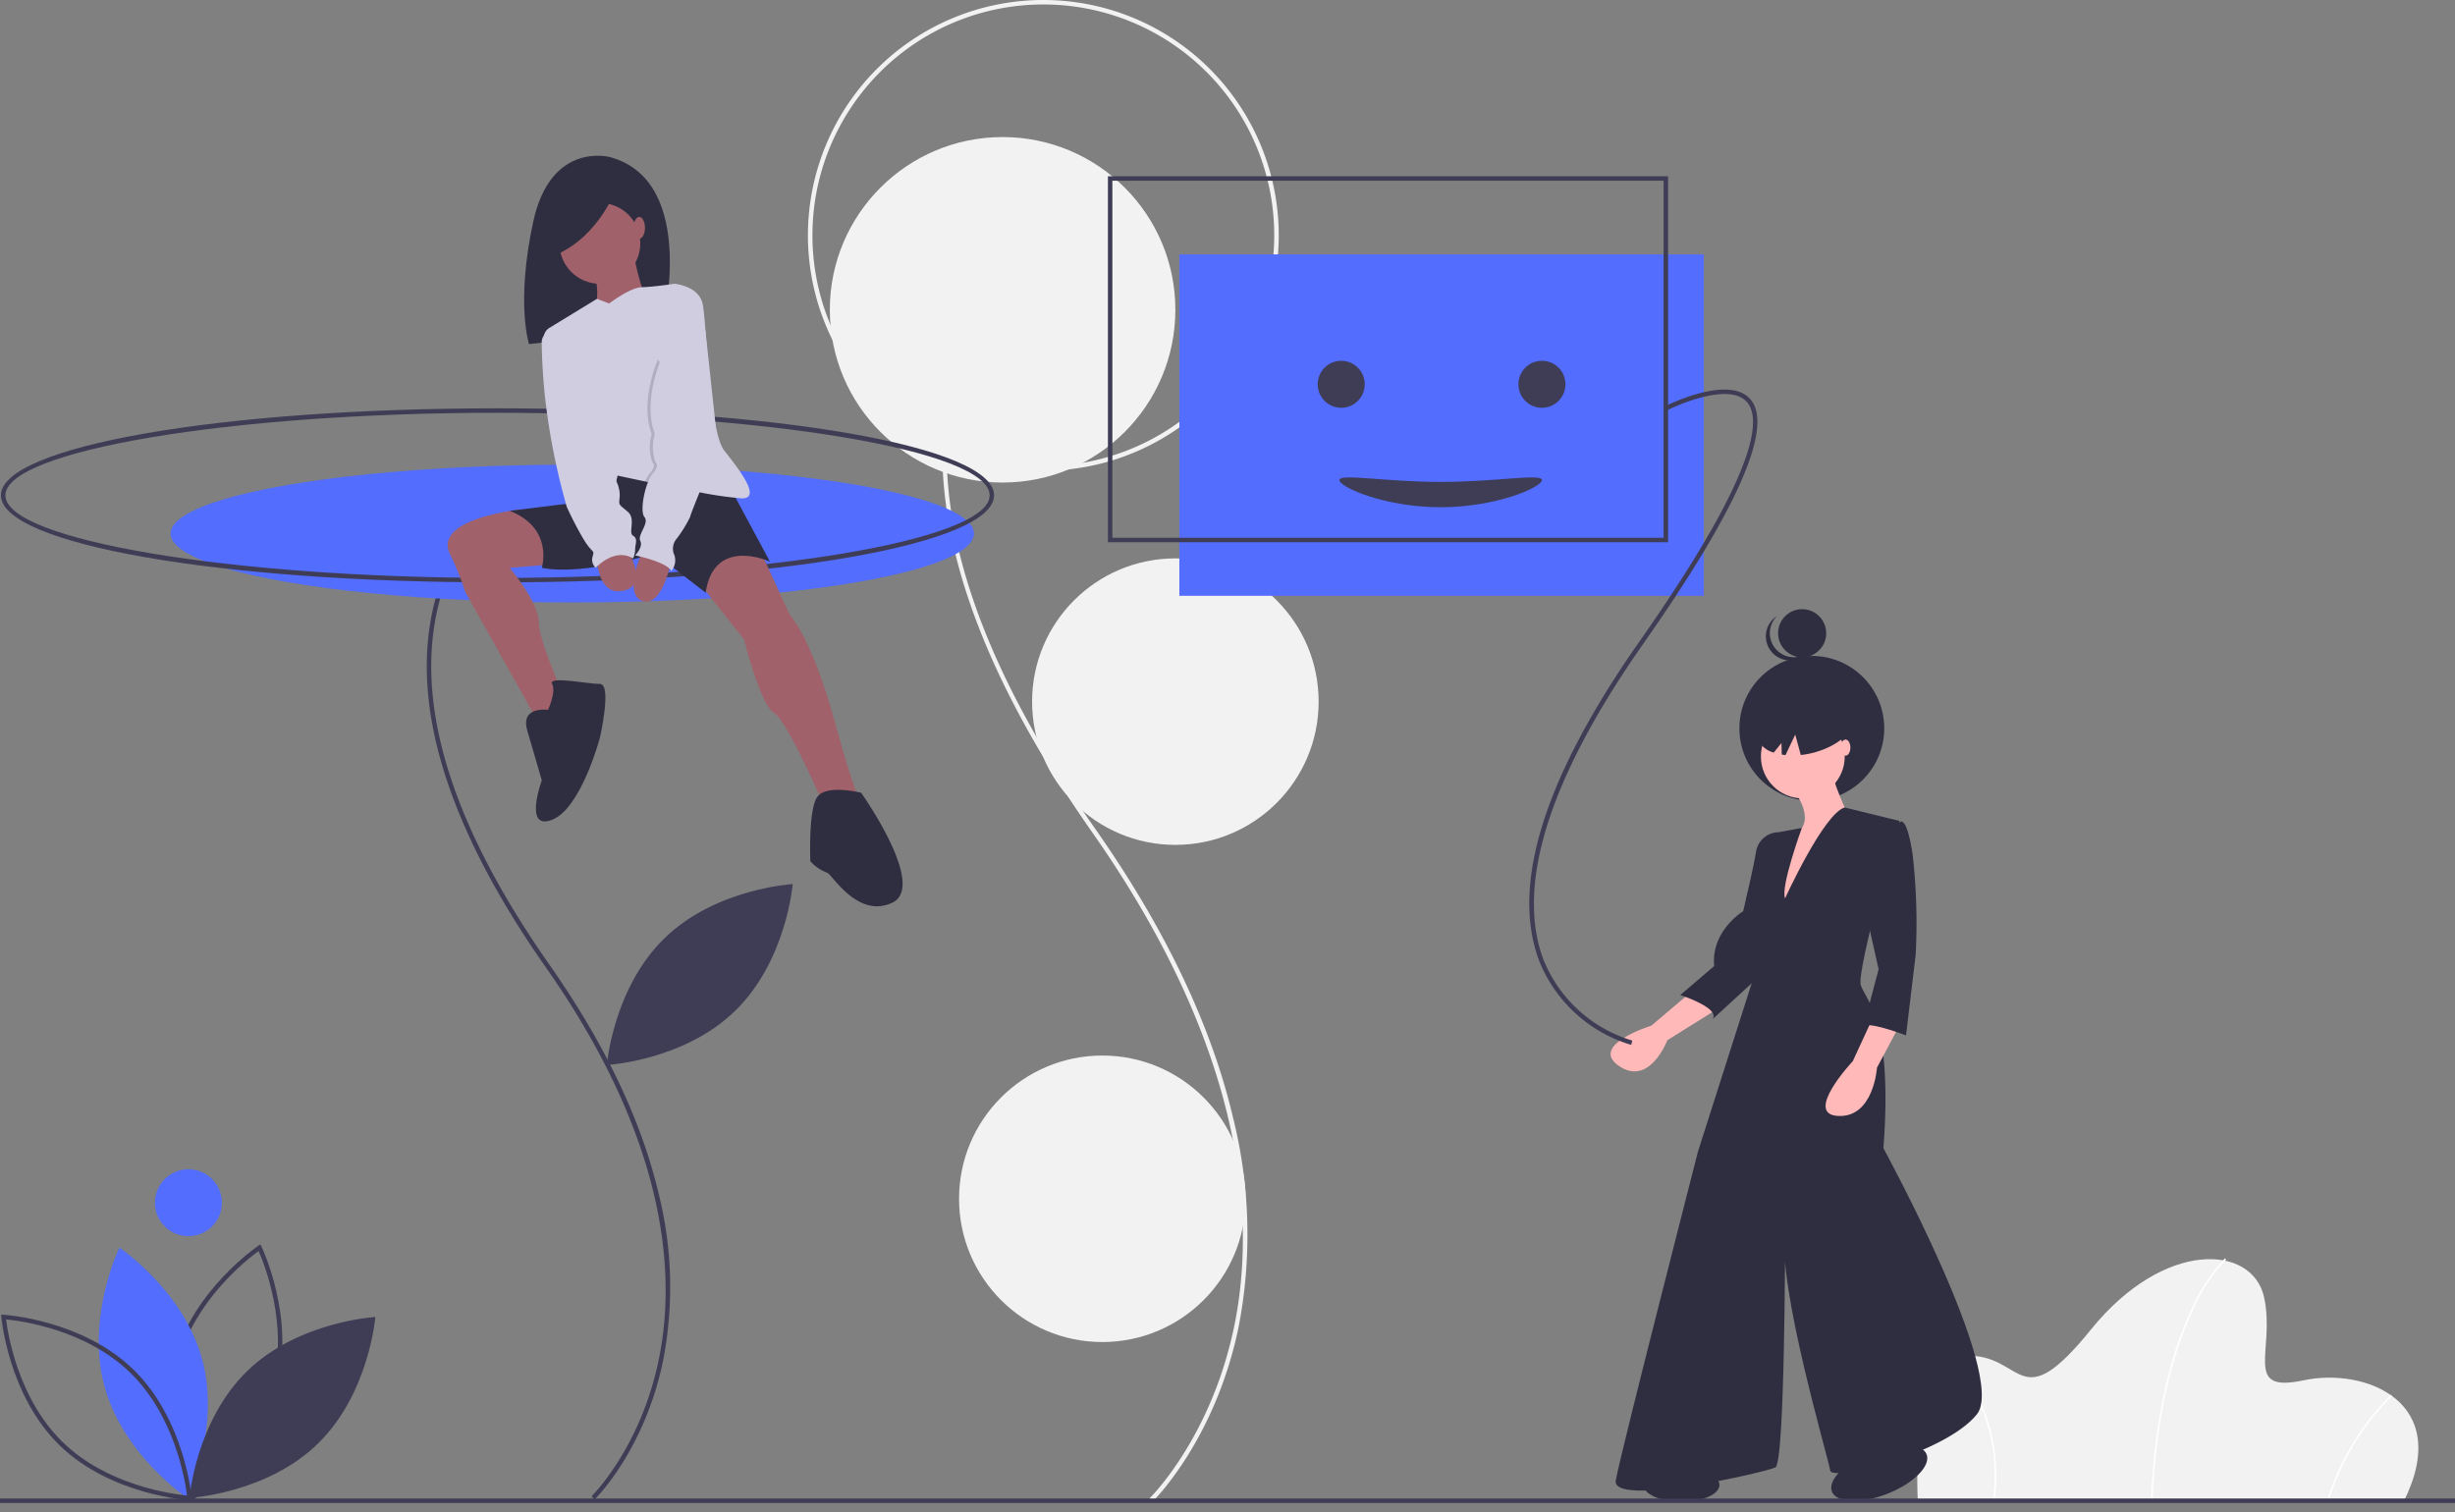 <svg xmlns="http://www.w3.org/2000/svg" width="282.814" height="174.259" viewBox="0 0 282.814 174.259"><rect x="0" y="0" width="282.814" height="174.259" fill="#808080" stroke="none"/><path d="M510.435,364.218l-.356-.371c.071-.068,7.084-6.936,9.757-19.77,2.469-11.852,1.635-31.364-16.356-57.018-7.517-10.718-12.643-20.845-15.236-30.1-2.119-7.561-2.567-14.59-1.333-20.892,2.44-12.459,10.732-17.929,10.815-17.983l.279.432c-.082.053-8.2,5.42-10.592,17.665-2.744,14.049,2.8,31.067,16.489,50.581,7.991,11.4,13.311,22.553,15.811,33.165a55.72,55.72,0,0,1,.62,24.286C517.62,357.193,510.506,364.149,510.435,364.218Z" transform="translate(-377.674 -191.183)" fill="#f2f2f2"/><circle cx="19.903" cy="19.903" r="19.903" transform="translate(95.595 15.792)" fill="#f2f2f2"/><path d="M453.121,167.685a27.119,27.119,0,1,1,27.119-27.119A27.119,27.119,0,0,1,453.121,167.685Zm0-53.723a26.6,26.6,0,1,0,26.6,26.6,26.6,26.6,0,0,0-26.6-26.6Z" transform="translate(-332.93 -113.448)" fill="#f2f2f2"/><circle cx="16.505" cy="16.505" r="16.505" transform="translate(118.896 64.337)" fill="#f2f2f2"/><circle cx="16.505" cy="16.505" r="16.505" transform="translate(110.482 121.62)" fill="#f2f2f2"/><rect width="60.419" height="39.337" transform="translate(135.859 29.31)" fill="#536dfe"/><path d="M979.086,705.684H923.13S922,689.049,928.707,688.86s5.955,7.373,14.367-3.025,18.621-9.83,19.944-3.686-2.552,11.059,4.537,9.547S984.853,694.153,979.086,705.684Z" transform="translate(-702.191 -532.654)" fill="#f2f2f2"/><path d="M1027.944,705.405l-.189-.008c.44-10.953,2.734-17.99,4.581-21.965a19.942,19.942,0,0,1,3.957-6.08l.126.141a19.8,19.8,0,0,0-3.918,6.033C1030.665,687.486,1028.381,694.494,1027.944,705.405Z" transform="translate(-779.971 -532.371)" fill="#fff"/><path d="M1106.736,750.906l-.181-.053a29.325,29.325,0,0,1,7.383-12.283l.127.14A29.126,29.126,0,0,0,1106.736,750.906Z" transform="translate(-838.51 -577.849)" fill="#fff"/><path d="M943.282,738.934l-.187-.026a20.589,20.589,0,0,0-1.852-12.034,16.571,16.571,0,0,0-2.923-4.265l.131-.136a16.778,16.778,0,0,1,2.961,4.318A20.777,20.777,0,0,1,943.282,738.934Z" transform="translate(-713.53 -565.89)" fill="#fff"/><path d="M142.222,700.7l-.129-.265c-.039-.081-3.9-8.161-1.75-16.128s9.568-13,9.642-13.047l.245-.164.129.265c.039.081,3.9,8.161,1.749,16.128s-9.567,13-9.642,13.047Zm7.8-28.838c-1.3.944-7.3,5.621-9.183,12.578s.945,14.024,1.59,15.492c1.3-.944,7.3-5.621,9.183-12.578h0c1.883-6.963-.945-14.024-1.59-15.492Z" transform="translate(-120.23 -527.72)" fill="#3f3d56"/><path d="M108.893,688.51c2.155,7.966,9.537,12.9,9.537,12.9s3.888-7.982,1.732-15.949-9.537-12.9-9.537-12.9S106.738,680.544,108.893,688.51Z" transform="translate(-96.867 -528.811)" fill="#536dfe"/><path d="M86.493,723.993l-.294-.016c-.09,0-9.03-.556-14.945-6.313s-6.705-14.68-6.713-14.769l-.024-.294.294.016c.09,0,9.03.556,14.944,6.313s6.706,14.68,6.713,14.769ZM65.087,703.155c.194,1.593,1.362,9.113,6.526,14.14s12.713,5.992,14.311,6.144c-.194-1.593-1.362-9.113-6.526-14.14h0C74.229,704.268,66.684,703.306,65.087,703.155Z" transform="translate(-64.384 -551.128)" fill="#3f3d56"/><path d="M155.537,709.9c-5.914,5.757-6.636,14.606-6.636,14.606s8.866-.484,14.779-6.241,6.636-14.606,6.636-14.606S161.45,704.146,155.537,709.9Z" transform="translate(-127.073 -551.916)" fill="#3f3d56"/><path d="M342.537,515.9c-5.914,5.757-6.636,14.606-6.636,14.606s8.866-.484,14.779-6.241,6.636-14.606,6.636-14.606S348.45,510.146,342.537,515.9Z" transform="translate(-265.994 -407.794)" fill="#3f3d56"/><circle cx="3.857" cy="3.857" r="3.857" transform="translate(17.848 134.722)" fill="#536dfe"/><path d="M274.552,449.782l-.356-.371c.056-.054,5.619-5.5,7.738-15.685,1.957-9.4,1.292-24.888-12.986-45.248-10.951-15.616-15.383-29.258-13.172-40.55,1.942-9.92,8.549-14.277,8.615-14.32l.279.432c-.065.042-6.5,4.3-8.392,14-2.176,11.146,2.229,24.651,13.091,40.139,6.352,9.058,10.581,17.929,12.569,26.365a44.318,44.318,0,0,1,.493,19.316C280.272,444.19,274.609,449.728,274.552,449.782Z" transform="translate(-206.059 -277.005)" fill="#3f3d56"/><ellipse cx="46.279" cy="7.939" rx="46.279" ry="7.939" transform="translate(19.648 53.539)" fill="#536dfe"/><path d="M121.626,316.5c-32.078,0-57.205-4.4-57.205-10.027s25.128-10.027,57.205-10.027,57.205,4.4,57.205,10.027S153.7,316.5,121.626,316.5Zm0-19.54c-30.73,0-56.691,4.356-56.691,9.513s25.962,9.513,56.691,9.513,56.691-4.356,56.691-9.513S152.356,296.963,121.626,296.963Z" transform="translate(-64.313 -249.399)" fill="#3f3d56"/><path d="M308.782,183.417s-6.858-1.932-8.886,7.437-.483,14.1-.483,14.1l15.31-1.787S319.069,186.267,308.782,183.417Z" transform="translate(-238.469 -165.306)" fill="#2f2e41"/><path d="M273.068,341.729s-10.059,1-8.268,5.063a28.966,28.966,0,0,1,1.792,4.42l8.839,15.767,2.867-2.986s-3.225-7.047-3.225-9.317-3.344-6.211-3.344-6.211l5.853-.478Z" transform="translate(-213.015 -283.037)" fill="#a0616a"/><path d="M383.395,359.112l3.345,7.286s2.508,2.508,5.256,12.542,3.344,9.675,3.344,9.675l-4.181.836s-4.658-10.87-6.211-11.706-3.464-8.481-3.464-8.481l-5.495-6.928,1.672-3.7Z" transform="translate(-295.776 -295.596)" fill="#a0616a"/><path d="M317.209,320.378l5.136,9.556s-6.45-2.986-7.406,3.583l-5.853-4.539s-8.122,2.628-13.02,1.672c0,0,1.433-4.539-3.7-6.57l11.586-1.433-.478-2.508,1.194-2.389Z" transform="translate(-233.651 -265.223)" fill="#2f2e41"/><path d="M302.25,421.718s-3.225-.478-2.389,2.389l1.672,5.733s-2.15,5.853,1.194,4.539,5.495-9.436,5.495-9.436,1.433-6.211,0-6.211-5.972-.956-5.495,0S302.25,421.718,302.25,421.718Z" transform="translate(-239.118 -339.927)" fill="#2f2e41"/><path d="M432.87,467.758s-4.181-1.075-5.136.6-.717,7.167-.717,7.286a4.874,4.874,0,0,0,1.911,1.314c.478,0,3.464,5.375,7.525,3.464S432.87,467.758,432.87,467.758Z" transform="translate(-333.665 -376.411)" fill="#2f2e41"/><circle cx="4.658" cy="4.658" r="4.658" transform="translate(64.447 23.382)" fill="#a0616a"/><path d="M333.308,226.227s.956,5.017,1.792,5.733-6.331,1.792-6.331,1.792,1.075-3.464-.239-5.256S333.308,226.227,333.308,226.227Z" transform="translate(-260.381 -197.231)" fill="#a0616a"/><path d="M330.462,265.354a42.237,42.237,0,0,1-5.207-.77c-2.009-.375-4.208-.821-5.942-1.181-1.857-.387-3.184-.676-3.184-.676s-.478,2.986-2.031,2.628c-1.338-.308-5.336-14.273-6.417-18.132a1.343,1.343,0,0,1,.594-1.509l5.491-3.353,1.407.538s2.377-1.837,3.757-1.874,3.769-.4,3.769-.4,2.747.239,3.225,2.269.717,14.692,2.508,16.961S332.731,265.354,330.462,265.354Z" transform="translate(-244.992 -207.93)" fill="#d0cde1"/><path d="M331.389,359.709s0,4.658,3.106,3.942.239-5.017.239-5.017Z" transform="translate(-262.642 -295.596)" fill="#a0616a"/><path d="M352.261,361.567s-1.075,5.495-3.345,4.658,0-5.733,0-5.733Z" transform="translate(-274.914 -296.976)" fill="#a0616a"/><path d="M361.11,284.7s-1.169,2.79-2.1,5.082c-2.009-.375-4.208-.821-5.943-1.181a3.421,3.421,0,0,1,.518-.915c.836-.956.358-1.194.358-1.194a5.168,5.168,0,0,1-.119-3.345c-1.433-3.822.717-8.6.717-8.6Z" transform="translate(-278.747 -233.125)" opacity="0.15"/><path d="M351.564,264.885s-2.15,4.778-.717,8.6a5.168,5.168,0,0,0,.119,3.345s.478.239-.358,1.194-1.553,4.3-.956,5.017-.836,2.031-.478,2.747-.6,1.672-.6,1.672,3.583.717,4.181,1.792a1.933,1.933,0,0,0,.358-1.792,1.763,1.763,0,0,1,.239-1.911,14.308,14.308,0,0,0,1.553-2.508c.119-.6,3.225-8,3.225-8l-1.456-13.5Z" transform="translate(-275.412 -223.467)" fill="#d0cde1"/><path d="M308.044,261.535l-.223.041a1.343,1.343,0,0,0-1.1,1.331c.008,1.2.076,3.328.371,6.273a78.288,78.288,0,0,0,2.508,12.661,38.125,38.125,0,0,0,1.911,3.7c1.075,1.792,1.314,1.194,1.075,2.031a1.258,1.258,0,0,0,.358,1.314s2.15-2.389,4.3-1.075a2.661,2.661,0,0,0,.239-1.075c0-.6.358-1.194-.239-1.553s.358-1.911-.6-2.747-1.075-.717-.956-1.553a3.558,3.558,0,0,0-.239-1.672Z" transform="translate(-244.314 -223.461)" fill="#d0cde1"/><path d="M318.066,199.235s-1.932,5.119-6.665,7.244l-.773-4.54Z" transform="translate(-247.22 -177.179)" fill="#2f2e41"/><ellipse cx="0.657" cy="1.254" rx="0.657" ry="1.254" transform="translate(72.987 24.994)" fill="#a0616a"/><circle cx="8.344" cy="8.344" r="8.344" transform="translate(200.376 75.576)" fill="#2f2e41"/><circle cx="2.772" cy="2.772" r="2.772" transform="translate(204.834 70.189)" fill="#2f2e41"/><path d="M856.348,393.185a2.772,2.772,0,0,1,.237-3.71q-.116.075-.227.162a2.772,2.772,0,1,0,3.448,4.341,2.732,2.732,0,0,0,.209-.184A2.772,2.772,0,0,1,856.348,393.185Z" transform="translate(-651.862 -318.508)" fill="#2f2e41"/><path d="M795.165,557.219l-4.829,4.086s-7.244,2.229-3.715,4.644,5.572-2.972,5.572-2.972l5.944-3.715Z" transform="translate(-600.113 -443.124)" fill="#ffb9b9"/><path d="M828.763,486.789l-.557-.372a2.66,2.66,0,0,0-2.6,2.229c-.372,2.229-1.486,6.873-1.486,6.873s-3.715,2.229-3.343,6.315l-3.9,3.343s4.644,1.486,3.715,2.786l6.873-6.315.186-12.074Z" transform="translate(-623.308 -390.526)" fill="#2f2e41"/><circle cx="4.829" cy="4.829" r="4.829" transform="translate(202.854 82.332)" fill="#ffb9b9"/><path d="M862.246,459.024s2.972,3.343,1.115,5.2-2.415,10.959-2.415,10.959l8.173-12.445s-2.229-4.458-2.043-5.944Z" transform="translate(-656.048 -368.52)" fill="#ffb9b9"/><path d="M807.443,485.79s4.458-9.791,6.873-10.468l6.315,1.552s-5.015,17.275-4.458,18.946,3.715,4.086,2.6,18.761c0,0,14.3,26.191,10.773,30.648s-16.717,7.8-16.9,6.5-6.13-21.361-5.2-27.491c0,0,0,26.562-1.115,27.119S787.383,556,787.94,552.846s9.473-37.893,9.473-37.893l6.873-21.547.186-3.158s-2.972-2.043-.743-6.687,2.972-5.387,2.972-5.387l2.676-.5S806.886,484.49,807.443,485.79Z" transform="translate(-601.803 -382.283)" fill="#2f2e41"/><path d="M887.344,570.223l-2.229,4.829s-5.758,6.13-1.672,6.315S887.9,575.8,887.9,575.8l2.972-5.572Z" transform="translate(-671.673 -452.785)" fill="#ffb9b9"/><path d="M899.716,481.743h2.415s.743-1.115,1.486,3.529a70.034,70.034,0,0,1,.372,11.7l-1.115,9.288s-3.9-1.486-4.829-1.115,0-.186,0-.186l1.672-6.315-2.043-9.1Z" transform="translate(-683.302 -386.966)" fill="#2f2e41"/><path d="M855.785,423.768c-3.155.857-5.307,3.044-4.807,4.884a2.808,2.808,0,0,0,1.949,1.787l.883-1.1.04,1.329c.14.024.281.045.428.061l1.122-2.363.64,2.354a9.937,9.937,0,0,0,1.556-.293c3.155-.857,5.307-3.044,4.807-4.884S858.94,422.911,855.785,423.768Z" transform="translate(-648.59 -343.727)" fill="#2f2e41"/><ellipse cx="0.557" cy="0.929" rx="0.557" ry="0.929" transform="translate(212.049 85.211)" fill="#ffb9b9"/><ellipse cx="4.371" cy="1.928" rx="4.371" ry="1.928" transform="translate(189.336 169.174)" fill="#2f2e41"/><ellipse cx="5.861" cy="2.571" rx="5.861" ry="2.571" transform="translate(210.094 169.475) rotate(-21.513)" fill="#2f2e41"/><path d="M760.96,363.542a16.477,16.477,0,0,1-10.6-9.669c-3.307-8.786.581-21.177,11.556-36.826,13.405-19.115,14.133-25.538,12.383-27.56-2.214-2.558-9.159.906-9.229.941l-.232-.459c.3-.152,7.374-3.678,9.849-.819,2.72,3.142-1.436,12.627-12.351,28.192-5.947,8.481-9.835,16.093-11.554,22.625-1.394,5.3-1.375,9.911.055,13.717a15.942,15.942,0,0,0,10.247,9.358Z" transform="translate(-573.044 -243.149)" fill="#3f3d56"/><path d="M624.954,234.614H560.421V192.449h64.533Zm-64.019-.514h63.5V192.963h-63.5Z" transform="translate(-432.79 -172.138)" fill="#3f3d56"/><circle cx="2.708" cy="2.708" r="2.708" transform="translate(151.799 41.57)" fill="#3f3d56"/><circle cx="2.708" cy="2.708" r="2.708" transform="translate(174.921 41.57)" fill="#3f3d56"/><path d="M687.474,327.711c0,.805-5.223,3.125-11.665,3.125s-11.665-2.319-11.665-3.125,5.223.208,11.665.208S687.474,326.905,687.474,327.711Z" transform="translate(-509.845 -272.392)" fill="#3f3d56"/><rect width="282.814" height="0.514" transform="translate(0 172.658)" fill="#3f3d56"/></svg>